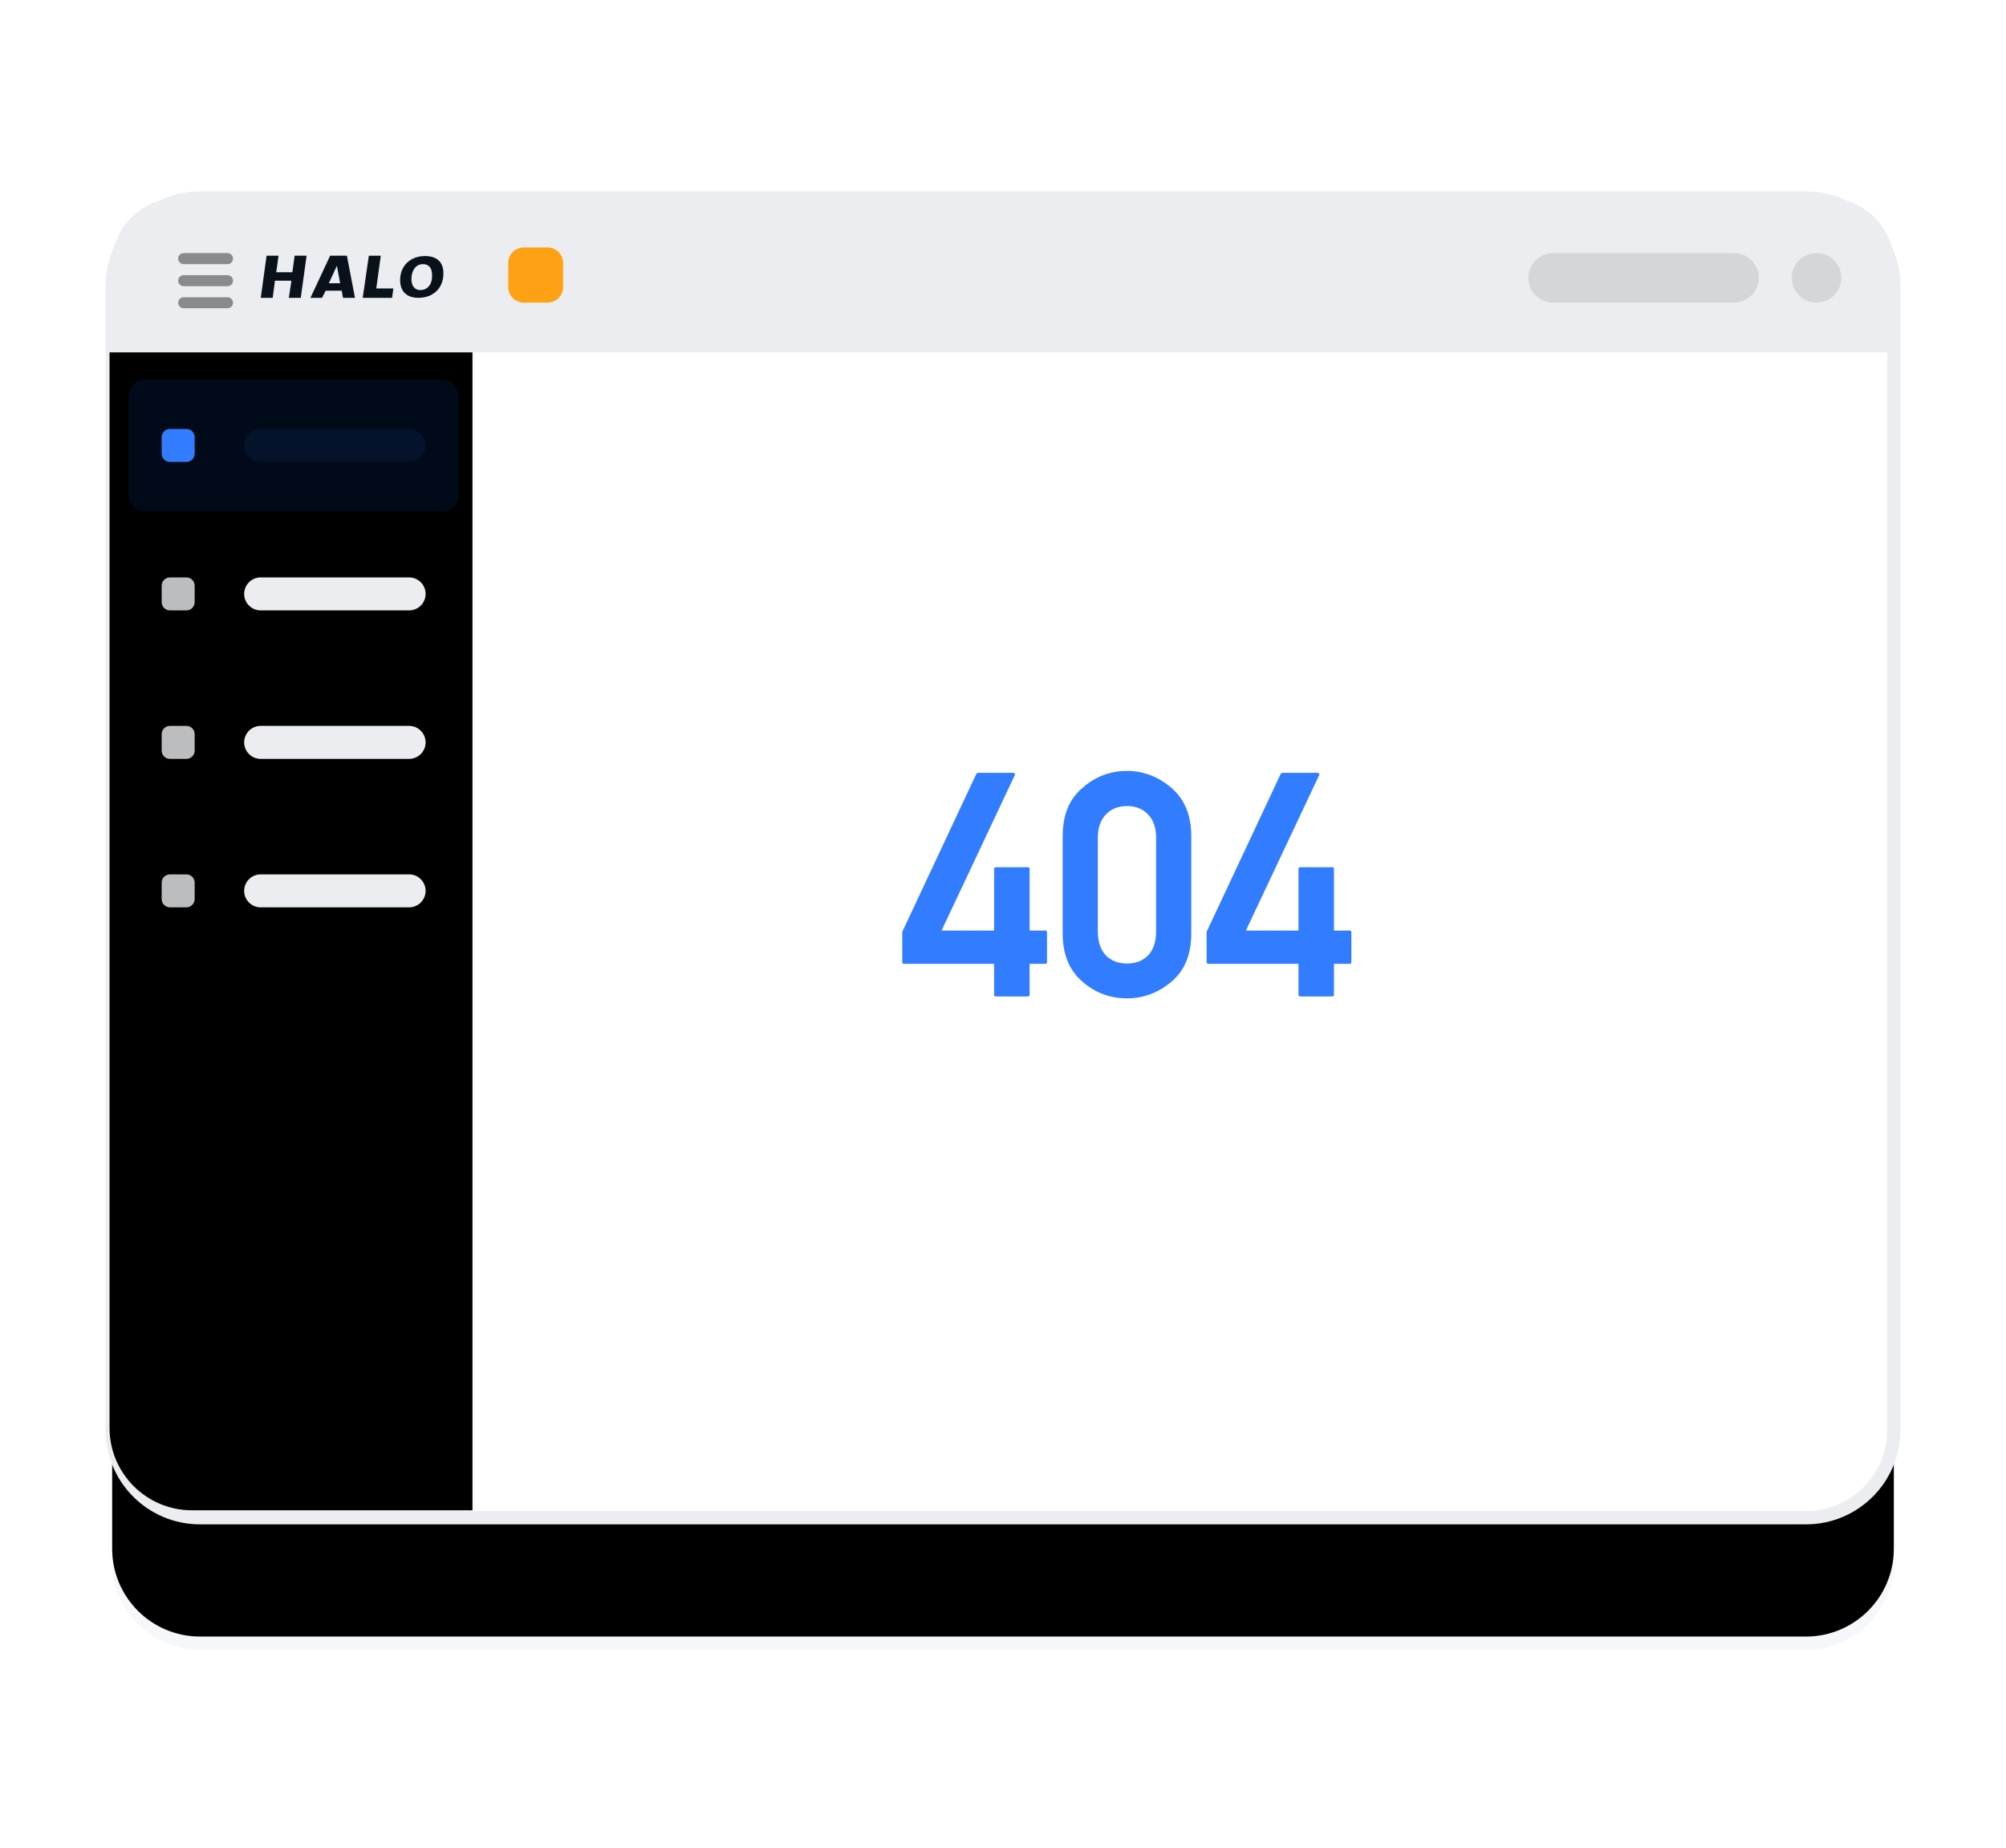<svg width="152" height="140" viewBox="0 0 152 140" fill="none" xmlns="http://www.w3.org/2000/svg">
<path d="M136.845 25H15.155C11.479 25 8.5 27.979 8.5 31.655V118.345C8.5 122.021 11.479 125 15.155 125H136.845C140.521 125 143.5 122.021 143.5 118.345V31.655C143.5 27.979 140.521 25 136.845 25Z" fill="#F5F7FA"/>
<g filter="url(#filter0_ddd_4106_26470)">
<path d="M136.845 15H15.155C11.479 15 8.5 17.979 8.5 21.655V108.345C8.5 112.021 11.479 115 15.155 115H136.845C140.521 115 143.5 112.021 143.5 108.345V21.655C143.5 17.979 140.521 15 136.845 15Z" fill="black"/>
</g>
<path d="M136.845 15H15.155C11.479 15 8.5 17.979 8.5 21.655V108.345C8.5 112.021 11.479 115 15.155 115H136.845C140.521 115 143.5 112.021 143.5 108.345V21.655C143.5 17.979 140.521 15 136.845 15Z" fill="white" stroke="#EBEDF0"/>
<path fill-rule="evenodd" clip-rule="evenodd" d="M13.491 15H138.509C141.265 15 143.5 17.235 143.5 19.991V26.698H8.5V19.991C8.5 17.235 10.735 15 13.491 15Z" fill="#EBEDF0"/>
<path fill-rule="evenodd" clip-rule="evenodd" d="M17.241 22.52C17.472 22.52 17.659 22.707 17.659 22.938C17.659 23.169 17.472 23.356 17.241 23.356H13.918C13.687 23.356 13.5 23.169 13.5 22.938C13.5 22.707 13.687 22.52 13.918 22.52H17.241ZM17.241 20.849C17.472 20.849 17.659 21.036 17.659 21.267C17.659 21.498 17.472 21.685 17.241 21.685H13.918C13.687 21.685 13.5 21.498 13.5 21.267C13.5 21.036 13.687 20.849 13.918 20.849H17.241ZM17.241 19.178C17.472 19.178 17.659 19.365 17.659 19.596C17.659 19.826 17.472 20.014 17.241 20.014H13.918C13.687 20.014 13.5 19.826 13.5 19.596C13.5 19.365 13.687 19.178 13.918 19.178H17.241Z" fill="#898A8C"/>
<path d="M41.492 18.75H39.684C39.035 18.75 38.509 19.276 38.509 19.926V21.752C38.509 22.402 39.035 22.928 39.684 22.928H41.492C42.142 22.928 42.668 22.402 42.668 21.752V19.926C42.668 19.276 42.142 18.75 41.492 18.75Z" fill="#FFA114"/>
<path d="M22.326 19.375L22.154 20.627H20.932L21.103 19.375H20.199L19.759 22.567H20.663L20.834 21.266H22.081L21.886 22.567H22.79L23.23 19.375H22.326Z" fill="#09121A"/>
<path d="M25.992 22.567H26.897L26.286 19.375H25.895H25.381H25.015L23.523 22.567H24.404L24.672 22.027H25.895L25.992 22.567ZM24.917 21.462L25.528 20.136L25.773 21.462H24.917Z" fill="#09121A"/>
<path d="M28.511 21.855L28.853 19.375H27.948L27.484 22.567H29.709L29.806 21.855H28.511Z" fill="#09121A"/>
<path d="M32.202 19.4C31.102 19.4 30.319 20.136 30.319 21.217C30.319 22.076 30.808 22.567 31.713 22.567C32.813 22.567 33.595 21.831 33.595 20.75C33.62 19.891 33.131 19.4 32.202 19.4ZM31.859 21.978C31.615 21.978 31.199 21.88 31.175 21.168V21.143V21.094C31.199 20.431 31.542 20.014 32.055 20.014C32.3 20.014 32.739 20.112 32.739 20.849C32.764 21.536 32.397 21.978 31.859 21.978Z" fill="#09121A"/>
<path d="M131.398 19.178H117.679C116.643 19.178 115.804 20.017 115.804 21.053C115.804 22.088 116.643 22.928 117.679 22.928H131.398C132.433 22.928 133.273 22.088 133.273 21.053C133.273 20.017 132.433 19.178 131.398 19.178Z" fill="#D5D6D9"/>
<path d="M139.518 21.053C139.518 20.017 138.679 19.178 137.643 19.178C136.608 19.178 135.768 20.017 135.768 21.053C135.768 22.088 136.608 22.928 137.643 22.928C138.679 22.928 139.518 22.088 139.518 21.053Z" fill="#D5D6D9"/>
<path d="M68.511 73.028C68.415 73.028 68.367 72.988 68.367 72.908V70.604L73.983 58.628C74.031 58.58 74.071 58.556 74.103 58.556H76.767C76.815 58.556 76.855 58.58 76.887 58.628C76.919 58.66 76.919 58.7 76.887 58.748L71.343 70.508H75.327V65.828C75.327 65.748 75.375 65.708 75.471 65.708H77.871C77.967 65.708 78.015 65.748 78.015 65.828V70.508H79.215C79.295 70.508 79.335 70.556 79.335 70.652V72.908C79.335 72.988 79.295 73.028 79.215 73.028H78.015V75.38C78.015 75.46 77.967 75.5 77.871 75.5H75.471C75.375 75.5 75.327 75.46 75.327 75.38V73.028H68.511ZM87.602 63.5C87.602 62.732 87.402 62.14 87.002 61.724C86.602 61.292 86.066 61.076 85.394 61.076C84.722 61.076 84.186 61.292 83.786 61.724C83.386 62.14 83.186 62.732 83.186 63.5V70.58C83.186 71.348 83.386 71.948 83.786 72.38C84.186 72.796 84.722 73.004 85.394 73.004C86.066 73.004 86.602 72.796 87.002 72.38C87.402 71.948 87.602 71.348 87.602 70.58V63.5ZM80.522 63.356C80.522 61.756 81.018 60.54 82.01 59.708C82.986 58.844 84.114 58.412 85.394 58.412C86.642 58.412 87.77 58.844 88.778 59.708C89.77 60.572 90.266 61.788 90.266 63.356V70.724C90.266 72.308 89.77 73.524 88.778 74.372C87.786 75.22 86.658 75.644 85.394 75.644C84.098 75.644 82.97 75.22 82.01 74.372C81.018 73.524 80.522 72.308 80.522 70.724V63.356ZM91.573 73.028C91.477 73.028 91.429 72.988 91.429 72.908V70.604L97.045 58.628C97.093 58.58 97.133 58.556 97.165 58.556H99.829C99.877 58.556 99.917 58.58 99.949 58.628C99.981 58.66 99.981 58.7 99.949 58.748L94.405 70.508H98.389V65.828C98.389 65.748 98.437 65.708 98.533 65.708H100.933C101.029 65.708 101.077 65.748 101.077 65.828V70.508H102.277C102.357 70.508 102.397 70.556 102.397 70.652V72.908C102.397 72.988 102.357 73.028 102.277 73.028H101.077V75.38C101.077 75.46 101.029 75.5 100.933 75.5H98.533C98.437 75.5 98.389 75.46 98.389 75.38V73.028H91.573Z" fill="#327DFF"/>
<path d="M8.5 26.698H36V114.436H14.75C11.298 114.436 8.5 111.638 8.5 108.186V26.698Z" fill="#FAFBFC"/>
<g filter="url(#filter1_i_4106_26470)">
<path d="M8.5 26.698H36V114.436H14.75C11.298 114.436 8.5 111.638 8.5 108.186V26.698Z" fill="black"/>
</g>
<path fill-rule="evenodd" clip-rule="evenodd" d="M19.75 43.75H31C31.69 43.75 32.25 44.31 32.25 45C32.25 45.69 31.69 46.25 31 46.25H19.75C19.06 46.25 18.5 45.69 18.5 45C18.5 44.31 19.06 43.75 19.75 43.75Z" fill="#EBEDF0"/>
<path d="M14.125 43.75H12.875C12.53 43.75 12.25 44.03 12.25 44.375V45.625C12.25 45.97 12.53 46.25 12.875 46.25H14.125C14.47 46.25 14.75 45.97 14.75 45.625V44.375C14.75 44.03 14.47 43.75 14.125 43.75Z" fill="#BBBDBF"/>
<path fill-rule="evenodd" clip-rule="evenodd" d="M19.75 55H31C31.69 55 32.25 55.56 32.25 56.25C32.25 56.94 31.69 57.5 31 57.5H19.75C19.06 57.5 18.5 56.94 18.5 56.25C18.5 55.56 19.06 55 19.75 55Z" fill="#EBEDF0"/>
<path d="M14.125 55H12.875C12.53 55 12.25 55.28 12.25 55.625V56.875C12.25 57.22 12.53 57.5 12.875 57.5H14.125C14.47 57.5 14.75 57.22 14.75 56.875V55.625C14.75 55.28 14.47 55 14.125 55Z" fill="#BBBDBF"/>
<path fill-rule="evenodd" clip-rule="evenodd" d="M19.75 66.25H31C31.69 66.25 32.25 66.81 32.25 67.5C32.25 68.19 31.69 68.75 31 68.75H19.75C19.06 68.75 18.5 68.19 18.5 67.5C18.5 66.81 19.06 66.25 19.75 66.25Z" fill="#EBEDF0"/>
<path d="M14.125 66.25H12.875C12.53 66.25 12.25 66.53 12.25 66.875V68.125C12.25 68.47 12.53 68.75 12.875 68.75H14.125C14.47 68.75 14.75 68.47 14.75 68.125V66.875C14.75 66.53 14.47 66.25 14.125 66.25Z" fill="#BBBDBF"/>
<path fill-rule="evenodd" clip-rule="evenodd" d="M11 28.75H33.5C34.19 28.75 34.75 29.31 34.75 30V37.5C34.75 38.19 34.19 38.75 33.5 38.75H11C10.31 38.75 9.75 38.19 9.75 37.5V30C9.75 29.31 10.31 28.75 11 28.75Z" fill="#0064FF" fill-opacity="0.1"/>
<path fill-rule="evenodd" clip-rule="evenodd" d="M19.75 32.5H31C31.69 32.5 32.25 33.06 32.25 33.75C32.25 34.44 31.69 35 31 35H19.75C19.06 35 18.5 34.44 18.5 33.75C18.5 33.06 19.06 32.5 19.75 32.5Z" fill="#327DFF" fill-opacity="0.08"/>
<path d="M14.125 32.5H12.875C12.53 32.5 12.25 32.78 12.25 33.125V34.375C12.25 34.72 12.53 35 12.875 35H14.125C14.47 35 14.75 34.72 14.75 34.375V33.125C14.75 32.78 14.47 32.5 14.125 32.5Z" fill="#327DFF"/>
<defs>
<filter id="filter0_ddd_4106_26470" x="0.5" y="9" width="151" height="118" filterUnits="userSpaceOnUse" color-interpolation-filters="sRGB">
<feFlood flood-opacity="0" result="BackgroundImageFix"/>
<feColorMatrix in="SourceAlpha" type="matrix" values="0 0 0 0 0 0 0 0 0 0 0 0 0 0 0 0 0 0 127 0" result="hardAlpha"/>
<feOffset dx="-1" dy="1"/>
<feGaussianBlur stdDeviation="3.5"/>
<feColorMatrix type="matrix" values="0 0 0 0 0 0 0 0 0 0 0 0 0 0 0 0 0 0 0.02 0"/>
<feBlend mode="normal" in2="BackgroundImageFix" result="effect1_dropShadow_4106_26470"/>
<feColorMatrix in="SourceAlpha" type="matrix" values="0 0 0 0 0 0 0 0 0 0 0 0 0 0 0 0 0 0 127 0" result="hardAlpha"/>
<feOffset dx="1" dy="4"/>
<feGaussianBlur stdDeviation="2.5"/>
<feColorMatrix type="matrix" values="0 0 0 0 0 0 0 0 0 0 0 0 0 0 0 0 0 0 0.02 0"/>
<feBlend mode="normal" in2="effect1_dropShadow_4106_26470" result="effect2_dropShadow_4106_26470"/>
<feColorMatrix in="SourceAlpha" type="matrix" values="0 0 0 0 0 0 0 0 0 0 0 0 0 0 0 0 0 0 127 0" result="hardAlpha"/>
<feOffset dy="4"/>
<feGaussianBlur stdDeviation="4"/>
<feColorMatrix type="matrix" values="0 0 0 0 0 0 0 0 0 0 0 0 0 0 0 0 0 0 0.02 0"/>
<feBlend mode="normal" in2="effect2_dropShadow_4106_26470" result="effect3_dropShadow_4106_26470"/>
<feBlend mode="normal" in="SourceGraphic" in2="effect3_dropShadow_4106_26470" result="shape"/>
</filter>
<filter id="filter1_i_4106_26470" x="8.3" y="26.698" width="27.7" height="87.737" filterUnits="userSpaceOnUse" color-interpolation-filters="sRGB">
<feFlood flood-opacity="0" result="BackgroundImageFix"/>
<feBlend mode="normal" in="SourceGraphic" in2="BackgroundImageFix" result="shape"/>
<feColorMatrix in="SourceAlpha" type="matrix" values="0 0 0 0 0 0 0 0 0 0 0 0 0 0 0 0 0 0 127 0" result="hardAlpha"/>
<feOffset dx="-0.2"/>
<feGaussianBlur stdDeviation="2"/>
<feComposite in2="hardAlpha" operator="arithmetic" k2="-1" k3="1"/>
<feColorMatrix type="matrix" values="0 0 0 0 0.922 0 0 0 0 0.929 0 0 0 0 0.941 0 0 0 1 0"/>
<feBlend mode="normal" in2="shape" result="effect1_innerShadow_4106_26470"/>
</filter>
</defs>
</svg>
